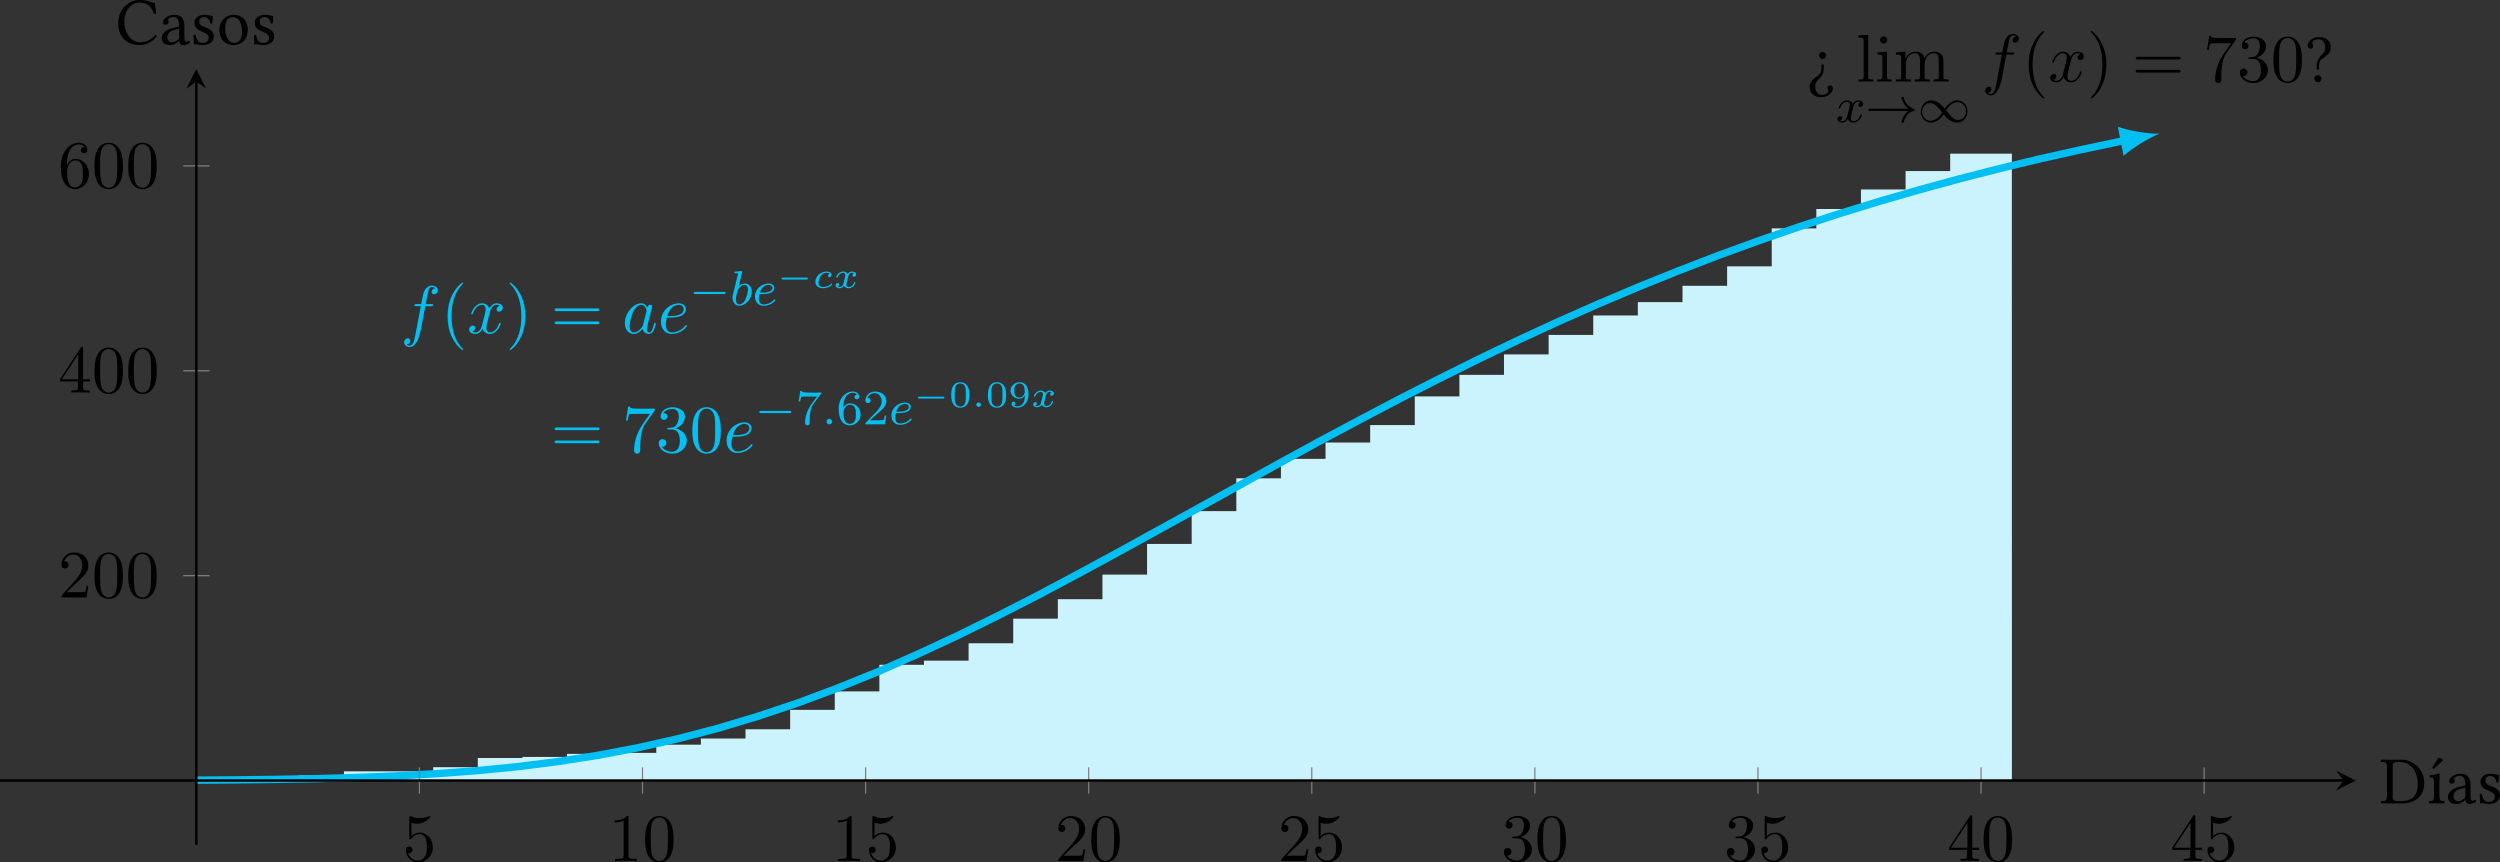 <?xml version="1.0" encoding="UTF-8" standalone="no"?>
<svg
   width="403.647pt"
   height="139.247pt"
   viewBox="0 0 403.647 139.247"
   version="1.1"
   id="svg138"
   xmlns:xlink="http://www.w3.org/1999/xlink"
   xmlns="http://www.w3.org/2000/svg"
   xmlns:svg="http://www.w3.org/2000/svg">
  <rect x="0" y="0" width="403.647" height="139.247" fill="#333333" stroke="none"/>
  <defs
     id="defs51">
    <g
       id="g51">
      <symbol
         overflow="visible"
         id="glyph0-0">
        <path
           style="stroke:none"
           d=""
           id="path1" />
      </symbol>
      <symbol
         overflow="visible"
         id="glyph0-1">
        <path
           style="stroke:none"
           d="m 4,-4.359 h 0.938 c 0.219,0 0.328,0 0.328,-0.219 0,-0.125 -0.109,-0.125 -0.297,-0.125 H 4.062 L 4.297,-5.938 C 4.344,-6.172 4.5,-6.953 4.562,-7.078 c 0.094,-0.203 0.281,-0.375 0.516,-0.375 0.031,0 0.328,0 0.531,0.203 -0.484,0.047 -0.594,0.422 -0.594,0.594 0,0.25 0.203,0.375 0.406,0.375 0.281,0 0.594,-0.234 0.594,-0.656 0,-0.5 -0.5,-0.75 -0.938,-0.75 -0.375,0 -1.062,0.188 -1.391,1.281 -0.062,0.219 -0.094,0.328 -0.359,1.703 h -0.75 c -0.219,0 -0.328,0 -0.328,0.203 0,0.141 0.094,0.141 0.297,0.141 h 0.719 l -0.812,4.312 C 2.25,1 2.078,2 1.5,2 1.469,2 1.188,2 0.984,1.797 c 0.5,-0.031 0.594,-0.422 0.594,-0.594 0,-0.25 -0.188,-0.375 -0.406,-0.375 -0.281,0 -0.594,0.234 -0.594,0.656 0,0.484 0.484,0.75 0.922,0.75 0.609,0 1.047,-0.641 1.234,-1.062 0.359,-0.688 0.609,-2 0.609,-2.078 z m 0,0"
           id="path2" />
      </symbol>
      <symbol
         overflow="visible"
         id="glyph0-2">
        <path
           style="stroke:none"
           d="m 3.641,-3.297 c 0.062,-0.281 0.312,-1.281 1.078,-1.281 0.062,0 0.312,0 0.547,0.141 C 4.969,-4.391 4.75,-4.109 4.75,-3.844 c 0,0.172 0.109,0.375 0.406,0.375 0.25,0 0.594,-0.203 0.594,-0.625 0,-0.578 -0.641,-0.734 -1.016,-0.734 -0.641,0 -1.016,0.578 -1.141,0.844 -0.281,-0.734 -0.875,-0.844 -1.188,-0.844 -1.125,0 -1.75,1.422 -1.75,1.688 0,0.109 0.109,0.109 0.125,0.109 0.094,0 0.125,-0.016 0.141,-0.125 0.375,-1.156 1.094,-1.422 1.469,-1.422 0.203,0 0.594,0.094 0.594,0.734 0,0.328 -0.188,1.062 -0.594,2.594 -0.172,0.672 -0.562,1.125 -1.031,1.125 -0.078,0 -0.328,0 -0.547,-0.141 0.266,-0.047 0.5,-0.281 0.5,-0.578 0,-0.297 -0.234,-0.391 -0.391,-0.391 -0.328,0 -0.609,0.281 -0.609,0.641 0,0.5 0.547,0.719 1.031,0.719 0.719,0 1.109,-0.766 1.141,-0.828 C 2.625,-0.312 3.016,0.125 3.672,0.125 c 1.109,0 1.734,-1.406 1.734,-1.688 0,-0.109 -0.094,-0.109 -0.125,-0.109 -0.094,0 -0.125,0.047 -0.141,0.125 C 4.781,-0.375 4.031,-0.125 3.688,-0.125 c -0.422,0 -0.594,-0.344 -0.594,-0.719 0,-0.234 0.062,-0.469 0.172,-0.953 z m 0,0"
           id="path3" />
      </symbol>
      <symbol
         overflow="visible"
         id="glyph0-3">
        <path
           style="stroke:none"
           d="m 4.062,-4.125 c -0.188,-0.406 -0.5,-0.703 -1,-0.703 -1.281,0 -2.625,1.609 -2.625,3.203 0,1.031 0.594,1.75 1.453,1.75 0.219,0 0.766,-0.047 1.406,-0.828 0.094,0.469 0.484,0.828 1,0.828 0.375,0 0.625,-0.25 0.812,-0.609 C 5.297,-0.875 5.438,-1.531 5.438,-1.562 5.438,-1.672 5.328,-1.672 5.297,-1.672 5.188,-1.672 5.188,-1.625 5.141,-1.469 4.969,-0.766 4.766,-0.125 4.312,-0.125 c -0.281,0 -0.328,-0.281 -0.328,-0.5 0,-0.234 0.031,-0.328 0.156,-0.797 C 4.25,-1.891 4.281,-2 4.375,-2.406 L 4.766,-3.938 C 4.844,-4.25 4.844,-4.266 4.844,-4.312 c 0,-0.188 -0.125,-0.297 -0.312,-0.297 -0.266,0 -0.438,0.25 -0.469,0.484 z m -0.703,2.828 c -0.062,0.203 -0.062,0.219 -0.219,0.406 C 2.656,-0.297 2.219,-0.125 1.906,-0.125 c -0.547,0 -0.703,-0.594 -0.703,-1.016 0,-0.547 0.359,-1.891 0.609,-2.391 0.344,-0.641 0.828,-1.047 1.266,-1.047 0.703,0 0.859,0.891 0.859,0.953 0,0.062 -0.016,0.141 -0.031,0.188 z m 0,0"
           id="path4" />
      </symbol>
      <symbol
         overflow="visible"
         id="glyph0-4">
        <path
           style="stroke:none"
           d="m 2.047,-2.516 c 0.312,0 1.109,-0.031 1.656,-0.25 0.766,-0.328 0.828,-0.969 0.828,-1.125 0,-0.484 -0.422,-0.938 -1.172,-0.938 -1.203,0 -2.859,1.062 -2.859,2.969 0,1.125 0.641,1.984 1.719,1.984 1.562,0 2.469,-1.156 2.469,-1.297 0,-0.062 -0.062,-0.141 -0.125,-0.141 -0.062,0 -0.078,0.031 -0.141,0.109 C 3.562,-0.125 2.359,-0.125 2.234,-0.125 c -0.844,0 -0.953,-0.906 -0.953,-1.266 0,-0.125 0.016,-0.469 0.188,-1.125 z m -0.516,-0.25 c 0.422,-1.656 1.547,-1.812 1.828,-1.812 0.516,0 0.812,0.312 0.812,0.688 0,1.125 -1.75,1.125 -2.203,1.125 z m 0,0"
           id="path5" />
      </symbol>
      <symbol
         overflow="visible"
         id="glyph1-0">
        <path
           style="stroke:none"
           d=""
           id="path6" />
      </symbol>
      <symbol
         overflow="visible"
         id="glyph1-1">
        <path
           style="stroke:none"
           d="m 3.609,2.625 c 0,-0.047 0,-0.062 -0.188,-0.25 C 2.062,1 1.719,-1.062 1.719,-2.719 c 0,-1.906 0.406,-3.797 1.75,-5.172 0.141,-0.125 0.141,-0.141 0.141,-0.188 0,-0.062 -0.047,-0.094 -0.109,-0.094 -0.109,0 -1.094,0.734 -1.734,2.125 -0.562,1.188 -0.688,2.406 -0.688,3.328 0,0.844 0.125,2.156 0.719,3.391 C 2.453,2.016 3.391,2.719 3.5,2.719 3.562,2.719 3.609,2.688 3.609,2.625 Z m 0,0"
           id="path7" />
      </symbol>
      <symbol
         overflow="visible"
         id="glyph1-2">
        <path
           style="stroke:none"
           d="m 3.156,-2.719 c 0,-0.859 -0.125,-2.172 -0.719,-3.406 -0.656,-1.344 -1.594,-2.047 -1.703,-2.047 -0.062,0 -0.109,0.031 -0.109,0.094 0,0.047 0,0.062 0.203,0.266 1.062,1.078 1.688,2.812 1.688,5.094 0,1.859 -0.406,3.781 -1.75,5.156 C 0.625,2.562 0.625,2.578 0.625,2.625 c 0,0.062 0.047,0.094 0.109,0.094 0.109,0 1.094,-0.734 1.734,-2.125 0.547,-1.188 0.688,-2.406 0.688,-3.312 z m 0,0"
           id="path8" />
      </symbol>
      <symbol
         overflow="visible"
         id="glyph1-3">
        <path
           style="stroke:none"
           d="m 7.5,-3.562 c 0.156,0 0.359,0 0.359,-0.219 C 7.859,-4 7.656,-4 7.5,-4 H 0.969 c -0.156,0 -0.359,0 -0.359,0.219 0,0.219 0.203,0.219 0.375,0.219 z m 0,2.109 c 0.156,0 0.359,0 0.359,-0.219 0,-0.219 -0.203,-0.219 -0.359,-0.219 H 0.984 c -0.172,0 -0.375,0 -0.375,0.219 0,0.219 0.203,0.219 0.359,0.219 z m 0,0"
           id="path9" />
      </symbol>
      <symbol
         overflow="visible"
         id="glyph1-4">
        <path
           style="stroke:none"
           d="m 5.188,-6.641 c 0.109,-0.125 0.109,-0.156 0.109,-0.391 H 2.641 C 1.312,-7.031 1.281,-7.172 1.25,-7.375 H 0.969 l -0.359,2.25 h 0.281 c 0.031,-0.172 0.125,-0.859 0.266,-1 0.078,-0.062 0.922,-0.062 1.062,-0.062 h 2.266 c -0.125,0.172 -0.984,1.359 -1.219,1.734 -0.984,1.469 -1.344,2.984 -1.344,4.094 0,0.109 0,0.594 0.5,0.594 0.5,0 0.5,-0.484 0.5,-0.594 v -0.562 c 0,-0.594 0.031,-1.188 0.125,-1.781 0.047,-0.25 0.188,-1.188 0.672,-1.859 z m 0,0"
           id="path10" />
      </symbol>
      <symbol
         overflow="visible"
         id="glyph1-5">
        <path
           style="stroke:none"
           d="M 3.156,-3.844 C 4.062,-4.141 4.688,-4.891 4.688,-5.766 c 0,-0.891 -0.953,-1.5 -2,-1.5 -1.109,0 -1.938,0.656 -1.938,1.484 0,0.359 0.25,0.562 0.562,0.562 0.328,0 0.547,-0.234 0.547,-0.547 0,-0.547 -0.5,-0.547 -0.672,-0.547 C 1.531,-6.844 2.25,-6.984 2.641,-6.984 3.094,-6.984 3.688,-6.75 3.688,-5.766 3.688,-5.641 3.672,-5 3.375,-4.531 3.047,-4 2.688,-3.969 2.406,-3.953 c -0.078,0 -0.344,0.031 -0.422,0.031 -0.094,0 -0.156,0.016 -0.156,0.125 0,0.125 0.062,0.125 0.25,0.125 H 2.562 c 0.891,0 1.297,0.734 1.297,1.812 0,1.484 -0.75,1.797 -1.234,1.797 -0.469,0 -1.281,-0.188 -1.672,-0.828 0.391,0.047 0.719,-0.188 0.719,-0.609 0,-0.391 -0.281,-0.609 -0.609,-0.609 -0.25,0 -0.609,0.156 -0.609,0.641 0,0.984 1.016,1.703 2.203,1.703 1.328,0 2.328,-0.984 2.328,-2.094 0,-0.906 -0.688,-1.75 -1.828,-1.984 z m 0,0"
           id="path11" />
      </symbol>
      <symbol
         overflow="visible"
         id="glyph1-6">
        <path
           style="stroke:none"
           d="m 5.016,-3.484 c 0,-0.875 -0.047,-1.75 -0.438,-2.562 -0.5,-1.047 -1.391,-1.219 -1.859,-1.219 -0.641,0 -1.438,0.281 -1.891,1.297 -0.344,0.75 -0.406,1.609 -0.406,2.484 0,0.812 0.047,1.797 0.5,2.625 0.469,0.875 1.266,1.094 1.797,1.094 0.578,0 1.422,-0.219 1.891,-1.266 0.359,-0.75 0.406,-1.594 0.406,-2.453 z M 2.719,0 C 2.297,0 1.641,-0.266 1.453,-1.312 c -0.125,-0.656 -0.125,-1.672 -0.125,-2.312 0,-0.688 0,-1.406 0.094,-2 C 1.625,-6.922 2.438,-7.031 2.719,-7.031 c 0.359,0 1.078,0.203 1.281,1.281 0.109,0.609 0.109,1.438 0.109,2.125 0,0.828 0,1.562 -0.125,2.266 C 3.828,-0.328 3.203,0 2.719,0 Z m 0,0"
           id="path12" />
      </symbol>
      <symbol
         overflow="visible"
         id="glyph1-7">
        <path
           style="stroke:none"
           d="m 1.938,-7.562 -1.578,0.109 v 0.344 c 0.766,0 0.844,0.078 0.844,0.609 v 5.672 c 0,0.484 -0.109,0.484 -0.844,0.484 V 0 C 0.719,-0.016 1.297,-0.031 1.578,-0.031 1.844,-0.031 2.375,-0.016 2.781,0 v -0.344 c -0.734,0 -0.844,0 -0.844,-0.484 z m 0,0"
           id="path13" />
      </symbol>
      <symbol
         overflow="visible"
         id="glyph1-8">
        <path
           style="stroke:none"
           d="m 1.938,-4.828 -1.531,0.125 v 0.344 c 0.703,0 0.797,0.062 0.797,0.594 v 2.938 c 0,0.484 -0.109,0.484 -0.844,0.484 V 0 c 0.344,-0.016 0.938,-0.031 1.203,-0.031 0.375,0 0.766,0.016 1.125,0.031 v -0.344 c -0.719,0 -0.75,-0.047 -0.75,-0.469 z M 1.969,-6.719 c 0,-0.344 -0.266,-0.578 -0.578,-0.578 C 1.062,-7.297 0.812,-7 0.812,-6.719 c 0,0.297 0.25,0.578 0.578,0.578 0.312,0 0.578,-0.234 0.578,-0.578 z m 0,0"
           id="path14" />
      </symbol>
      <symbol
         overflow="visible"
         id="glyph1-9">
        <path
           style="stroke:none"
           d="m 1.203,-3.75 v 2.922 c 0,0.484 -0.125,0.484 -0.859,0.484 V 0 c 0.391,-0.016 0.938,-0.031 1.234,-0.031 0.281,0 0.859,0.016 1.219,0.031 v -0.344 c -0.719,0 -0.844,0 -0.844,-0.484 v -2 c 0,-1.141 0.766,-1.75 1.469,-1.75 0.688,0 0.812,0.594 0.812,1.203 v 2.547 c 0,0.484 -0.125,0.484 -0.859,0.484 V 0 c 0.391,-0.016 0.938,-0.031 1.234,-0.031 0.281,0 0.859,0.016 1.219,0.031 v -0.344 c -0.719,0 -0.844,0 -0.844,-0.484 v -2 c 0,-1.141 0.781,-1.75 1.469,-1.75 0.688,0 0.812,0.594 0.812,1.203 v 2.547 c 0,0.484 -0.125,0.484 -0.859,0.484 V 0 c 0.391,-0.016 0.938,-0.031 1.234,-0.031 0.281,0 0.859,0.016 1.219,0.031 v -0.344 c -0.562,0 -0.828,0 -0.844,-0.328 V -2.75 c 0,-0.938 0,-1.281 -0.344,-1.672 -0.141,-0.188 -0.5,-0.406 -1.141,-0.406 -0.922,0 -1.391,0.656 -1.578,1.078 C 4.797,-4.703 3.984,-4.828 3.5,-4.828 c -0.797,0 -1.312,0.469 -1.609,1.156 v -1.156 l -1.547,0.125 v 0.344 c 0.766,0 0.859,0.078 0.859,0.609 z m 0,0"
           id="path15" />
      </symbol>
      <symbol
         overflow="visible"
         id="glyph1-10">
        <path
           style="stroke:none"
           d="m 4.891,-2.188 c 0,-1.297 -0.891,-2.391 -2.062,-2.391 -0.531,0 -1,0.172 -1.391,0.547 v -2.125 c 0.219,0.078 0.578,0.141 0.922,0.141 1.344,0 2.109,-0.984 2.109,-1.125 0,-0.062 -0.031,-0.125 -0.109,-0.125 0,0 -0.031,0 -0.078,0.031 -0.219,0.109 -0.766,0.312 -1.484,0.312 -0.438,0 -0.938,-0.062 -1.453,-0.297 C 1.25,-7.25 1.234,-7.25 1.203,-7.25 1.094,-7.25 1.094,-7.172 1.094,-6.984 v 3.219 c 0,0.203 0,0.281 0.156,0.281 0.078,0 0.109,-0.031 0.141,-0.094 0.125,-0.172 0.531,-0.766 1.406,-0.766 0.578,0 0.844,0.5 0.938,0.703 0.172,0.406 0.188,0.828 0.188,1.375 0,0.375 0,1.031 -0.25,1.484 C 3.406,-0.344 3,-0.062 2.5,-0.062 c -0.797,0 -1.422,-0.578 -1.609,-1.219 0.031,0 0.062,0.016 0.188,0.016 0.359,0 0.547,-0.266 0.547,-0.531 0,-0.266 -0.188,-0.531 -0.547,-0.531 -0.156,0 -0.531,0.078 -0.531,0.578 0,0.938 0.75,1.984 1.969,1.984 1.266,0 2.375,-1.047 2.375,-2.422 z m 0,0"
           id="path16" />
      </symbol>
      <symbol
         overflow="visible"
         id="glyph1-11">
        <path
           style="stroke:none"
           d="m 3.203,-6.984 c 0,-0.25 0,-0.281 -0.25,-0.281 C 2.281,-6.562 1.312,-6.562 0.969,-6.562 v 0.328 c 0.219,0 0.859,0 1.438,-0.281 v 5.656 c 0,0.391 -0.047,0.516 -1.016,0.516 H 1.031 V 0 c 0.391,-0.031 1.328,-0.031 1.766,-0.031 0.438,0 1.391,0 1.766,0.031 V -0.344 H 4.219 c -0.984,0 -1.016,-0.109 -1.016,-0.516 z m 0,0"
           id="path17" />
      </symbol>
      <symbol
         overflow="visible"
         id="glyph1-12">
        <path
           style="stroke:none"
           d="m 1.391,-0.844 1.156,-1.125 c 1.703,-1.5 2.344,-2.094 2.344,-3.172 0,-1.25 -0.969,-2.125 -2.312,-2.125 -1.219,0 -2.031,1 -2.031,1.969 0,0.625 0.547,0.625 0.578,0.625 0.188,0 0.562,-0.141 0.562,-0.578 0,-0.297 -0.188,-0.578 -0.578,-0.578 -0.078,0 -0.109,0 -0.141,0.016 0.25,-0.703 0.844,-1.109 1.469,-1.109 1,0 1.469,0.875 1.469,1.781 0,0.859 -0.547,1.734 -1.141,2.406 l -2.094,2.328 c -0.125,0.125 -0.125,0.141 -0.125,0.406 H 4.594 L 4.891,-1.891 H 4.625 C 4.562,-1.578 4.5,-1.094 4.391,-0.922 4.312,-0.844 3.594,-0.844 3.344,-0.844 Z m 0,0"
           id="path18" />
      </symbol>
      <symbol
         overflow="visible"
         id="glyph1-13">
        <path
           style="stroke:none"
           d="m 3.203,-1.797 v 0.953 c 0,0.391 -0.016,0.5 -0.828,0.5 H 2.156 V 0 c 0.438,-0.031 1,-0.031 1.469,-0.031 0.453,0 1.031,0 1.484,0.031 V -0.344 H 4.875 c -0.812,0 -0.828,-0.109 -0.828,-0.5 v -0.953 h 1.094 v -0.344 H 4.047 V -7.094 c 0,-0.219 0,-0.297 -0.172,-0.297 -0.094,0 -0.141,0 -0.219,0.141 L 0.312,-2.141 v 0.344 z m 0.062,-0.344 h -2.656 l 2.656,-4.062 z m 0,0"
           id="path19" />
      </symbol>
      <symbol
         overflow="visible"
         id="glyph1-14">
        <path
           style="stroke:none"
           d="M 1.438,-3.578 V -3.844 c 0,-2.75 1.359,-3.141 1.906,-3.141 0.266,0 0.719,0.062 0.969,0.438 -0.172,0 -0.609,0 -0.609,0.484 0,0.344 0.266,0.5 0.5,0.5 0.188,0 0.516,-0.094 0.516,-0.516 0,-0.656 -0.484,-1.188 -1.391,-1.188 -1.391,0 -2.875,1.406 -2.875,3.812 0,2.922 1.266,3.688 2.281,3.688 1.219,0 2.25,-1.016 2.25,-2.453 0,-1.391 -0.969,-2.438 -2.188,-2.438 -0.734,0 -1.141,0.562 -1.359,1.078 z M 2.734,-0.062 c -0.688,0 -1.016,-0.656 -1.078,-0.828 -0.188,-0.5 -0.188,-1.375 -0.188,-1.578 0,-0.844 0.344,-1.938 1.328,-1.938 0.172,0 0.672,0 1.016,0.672 C 4,-3.328 4,-2.766 4,-2.234 4,-1.719 4,-1.172 3.812,-0.781 3.484,-0.125 2.984,-0.062 2.734,-0.062 Z m 0,0"
           id="path20" />
      </symbol>
      <symbol
         overflow="visible"
         id="glyph2-0">
        <path
           style="stroke:none"
           d=""
           id="path21" />
      </symbol>
      <symbol
         overflow="visible"
         id="glyph2-1">
        <path
           style="stroke:none"
           d="m 5.562,-1.812 c 0.141,0 0.312,0 0.312,-0.172 0,-0.188 -0.172,-0.188 -0.312,-0.188 H 1 c -0.125,0 -0.297,0 -0.297,0.188 C 0.703,-1.812 0.875,-1.812 1,-1.812 Z m 0,0"
           id="path22" />
      </symbol>
      <symbol
         overflow="visible"
         id="glyph2-2">
        <path
           style="stroke:none"
           d="M 6.953,-1.812 C 6.688,-1.609 6.438,-1.359 6.25,-1.062 c -0.344,0.516 -0.438,1.016 -0.438,1.047 0,0.125 0.109,0.125 0.188,0.125 0.094,0 0.156,0 0.188,-0.094 C 6.391,-0.875 6.906,-1.547 7.859,-1.875 7.922,-1.891 8,-1.906 8,-1.984 8,-2.078 7.922,-2.094 7.891,-2.109 6.828,-2.469 6.359,-3.219 6.203,-3.906 6.156,-4.078 6.156,-4.094 6,-4.094 c -0.078,0 -0.188,0 -0.188,0.125 0,0.016 0.078,0.531 0.438,1.062 0.234,0.328 0.5,0.578 0.703,0.734 h -6.188 c -0.125,0 -0.297,0 -0.297,0.188 0,0.172 0.172,0.172 0.297,0.172 z m 0,0"
           id="path23" />
      </symbol>
      <symbol
         overflow="visible"
         id="glyph2-3">
        <path
           style="stroke:none"
           d="m 4.297,-2.188 c -0.469,-0.562 -0.531,-0.625 -0.812,-0.828 -0.359,-0.281 -0.844,-0.5 -1.375,-0.5 -0.969,0 -1.641,0.859 -1.641,1.797 0,0.938 0.656,1.797 1.609,1.797 0.656,0 1.422,-0.344 2.078,-1.328 0.469,0.562 0.531,0.625 0.812,0.828 0.375,0.281 0.859,0.5 1.375,0.5 C 7.328,0.078 8,-0.766 8,-1.719 8,-2.656 7.328,-3.516 6.391,-3.516 c -0.656,0 -1.422,0.344 -2.094,1.328 z m 0.25,0.297 C 4.844,-2.391 5.5,-3.219 6.438,-3.219 c 0.859,0 1.328,0.781 1.328,1.5 0,0.766 -0.578,1.375 -1.281,1.375 -0.703,0 -1.172,-0.594 -1.938,-1.547 z m -0.625,0.344 c -0.297,0.5 -0.953,1.328 -1.891,1.328 -0.859,0 -1.344,-0.781 -1.344,-1.5 0,-0.766 0.594,-1.359 1.297,-1.359 0.703,0 1.172,0.578 1.938,1.531 z m 0,0"
           id="path24" />
      </symbol>
      <symbol
         overflow="visible"
         id="glyph3-0">
        <path
           style="stroke:none"
           d=""
           id="path25" />
      </symbol>
      <symbol
         overflow="visible"
         id="glyph3-1">
        <path
           style="stroke:none"
           d="m 1.938,-5.297 c 0.016,-0.016 0.031,-0.109 0.031,-0.125 0,-0.031 -0.031,-0.109 -0.125,-0.109 -0.031,0 -0.281,0.031 -0.453,0.047 L 0.938,-5.453 c -0.172,0.016 -0.25,0.016 -0.25,0.156 0,0.125 0.109,0.125 0.203,0.125 0.391,0 0.391,0.047 0.391,0.109 0,0.047 -0.094,0.375 -0.141,0.547 l -0.688,2.781 c -0.062,0.266 -0.062,0.391 -0.062,0.516 0,0.828 0.5,1.297 1.109,1.297 0.984,0 2,-1.125 2,-2.281 C 3.5,-3 3,-3.516 2.359,-3.516 c -0.453,0 -0.797,0.281 -0.969,0.438 z M 1.5,-0.141 c -0.281,0 -0.562,-0.219 -0.562,-0.812 0,-0.203 0.031,-0.406 0.125,-0.797 C 1.109,-1.969 1.172,-2.203 1.234,-2.438 1.281,-2.578 1.281,-2.594 1.375,-2.703 1.641,-3.047 2,-3.297 2.328,-3.297 c 0.406,0 0.562,0.391 0.562,0.75 0,0.297 -0.188,1.156 -0.422,1.625 C 2.266,-0.5 1.875,-0.141 1.5,-0.141 Z m 0,0"
           id="path26" />
      </symbol>
      <symbol
         overflow="visible"
         id="glyph3-2">
        <path
           style="stroke:none"
           d="m 1.609,-1.812 c 0.172,0 0.766,-0.016 1.188,-0.156 0.688,-0.25 0.719,-0.719 0.719,-0.844 0,-0.453 -0.422,-0.703 -0.938,-0.703 -0.906,0 -2.188,0.703 -2.188,2.125 0,0.812 0.5,1.469 1.375,1.469 1.234,0 1.906,-0.797 1.906,-0.906 0,-0.078 -0.078,-0.125 -0.125,-0.125 -0.047,0 -0.078,0.016 -0.109,0.062 -0.625,0.75 -1.531,0.75 -1.656,0.75 -0.594,0 -0.766,-0.5 -0.766,-0.938 0,-0.25 0.078,-0.609 0.109,-0.734 z M 1.188,-2.047 c 0.25,-0.969 0.984,-1.25 1.391,-1.25 0.312,0 0.625,0.172 0.625,0.484 0,0.766 -1.312,0.766 -1.656,0.766 z m 0,0"
           id="path27" />
      </symbol>
      <symbol
         overflow="visible"
         id="glyph3-3">
        <path
           style="stroke:none"
           d="m 1.625,-0.438 c 0,-0.266 -0.234,-0.453 -0.453,-0.453 -0.25,0 -0.438,0.219 -0.438,0.438 C 0.734,-0.172 0.953,0 1.172,0 1.422,0 1.625,-0.203 1.625,-0.438 Z m 0,0"
           id="path28" />
      </symbol>
      <symbol
         overflow="visible"
         id="glyph3-4">
        <path
           style="stroke:none"
           d="M 4,-3.172 C 3.641,-3.094 3.625,-2.781 3.625,-2.75 c 0,0.172 0.141,0.297 0.312,0.297 0.172,0 0.438,-0.141 0.438,-0.484 0,-0.453 -0.5,-0.578 -0.797,-0.578 C 3.219,-3.516 2.906,-3.25 2.719,-2.938 2.547,-3.359 2.141,-3.516 1.812,-3.516 c -0.875,0 -1.359,1 -1.359,1.219 0,0.078 0.062,0.109 0.125,0.109 0.094,0 0.109,-0.047 0.125,-0.141 0.188,-0.578 0.672,-0.969 1.078,-0.969 0.312,0 0.469,0.234 0.469,0.516 C 2.25,-2.625 2.156,-2.25 2.094,-2 c -0.062,0.234 -0.234,0.938 -0.281,1.094 -0.109,0.422 -0.391,0.766 -0.75,0.766 -0.031,0 -0.234,0 -0.406,-0.109 0.359,-0.094 0.359,-0.422 0.359,-0.438 0,-0.188 -0.141,-0.297 -0.312,-0.297 -0.219,0 -0.453,0.188 -0.453,0.484 0,0.375 0.391,0.578 0.797,0.578 0.422,0 0.719,-0.312 0.859,-0.578 0.188,0.391 0.547,0.578 0.938,0.578 0.859,0 1.344,-1 1.344,-1.219 C 4.188,-1.219 4.125,-1.25 4.062,-1.25 c -0.094,0 -0.109,0.062 -0.141,0.141 -0.156,0.531 -0.609,0.969 -1.062,0.969 -0.266,0 -0.453,-0.172 -0.453,-0.516 0,-0.156 0.047,-0.344 0.156,-0.781 0.047,-0.25 0.219,-0.938 0.266,-1.094 0.109,-0.422 0.391,-0.766 0.75,-0.766 0.047,0 0.25,0 0.422,0.125 z m 0,0"
           id="path29" />
      </symbol>
      <symbol
         overflow="visible"
         id="glyph4-0">
        <path
           style="stroke:none"
           d=""
           id="path30" />
      </symbol>
      <symbol
         overflow="visible"
         id="glyph4-1">
        <path
           style="stroke:none"
           d="m 4.766,-1.344 c 0.094,0 0.25,0 0.25,-0.156 0,-0.156 -0.156,-0.156 -0.25,-0.156 H 1 c -0.109,0 -0.25,0 -0.25,0.156 0,0.156 0.141,0.156 0.25,0.156 z m 0,0"
           id="path31" />
      </symbol>
      <symbol
         overflow="visible"
         id="glyph5-0">
        <path
           style="stroke:none"
           d=""
           id="path32" />
      </symbol>
      <symbol
         overflow="visible"
         id="glyph5-1">
        <path
           style="stroke:none"
           d="M 2.781,-2.297 C 2.703,-2.281 2.5,-2.172 2.5,-1.953 c 0,0.141 0.109,0.219 0.234,0.219 0.141,0 0.344,-0.094 0.344,-0.391 C 3.078,-2.5 2.625,-2.641 2.25,-2.641 1.312,-2.641 0.453,-1.844 0.453,-1 c 0,0.562 0.406,1.062 1.188,1.062 1.125,0 1.547,-0.594 1.547,-0.672 0,-0.047 -0.062,-0.109 -0.109,-0.109 -0.031,0 -0.031,0 -0.125,0.094 -0.328,0.375 -0.875,0.484 -1.312,0.484 -0.484,0 -0.672,-0.312 -0.672,-0.672 0,-0.016 0.016,-0.703 0.422,-1.219 C 1.484,-2.125 1.797,-2.438 2.25,-2.438 c 0.031,0 0.344,0 0.531,0.141 z m 0,0"
           id="path33" />
      </symbol>
      <symbol
         overflow="visible"
         id="glyph5-2">
        <path
           style="stroke:none"
           d="m 3.375,-2.359 c -0.219,0.062 -0.266,0.234 -0.266,0.328 0,0.188 0.156,0.234 0.234,0.234 0.188,0 0.359,-0.141 0.359,-0.375 0,-0.328 -0.359,-0.469 -0.656,-0.469 -0.406,0 -0.641,0.312 -0.703,0.422 -0.078,-0.156 -0.312,-0.422 -0.766,-0.422 -0.688,0 -1.094,0.719 -1.094,0.922 0,0.031 0.031,0.078 0.109,0.078 0.094,0 0.109,-0.031 0.125,-0.078 0.156,-0.484 0.562,-0.719 0.844,-0.719 0.297,0 0.391,0.188 0.391,0.391 0,0.062 0,0.125 -0.047,0.312 -0.141,0.547 -0.266,1.094 -0.297,1.172 -0.094,0.219 -0.312,0.422 -0.562,0.422 -0.031,0 -0.203,0 -0.344,-0.094 C 0.938,-0.312 0.969,-0.5 0.969,-0.547 c 0,-0.156 -0.125,-0.234 -0.25,-0.234 -0.156,0 -0.344,0.125 -0.344,0.375 0,0.344 0.375,0.469 0.656,0.469 0.344,0 0.594,-0.234 0.703,-0.422 0.125,0.25 0.406,0.422 0.75,0.422 0.703,0 1.094,-0.734 1.094,-0.922 0,-0.016 0,-0.094 -0.109,-0.094 -0.078,0 -0.094,0.047 -0.109,0.109 C 3.188,-0.328 2.766,-0.141 2.5,-0.141 c -0.219,0 -0.375,-0.125 -0.375,-0.375 0,-0.125 0.016,-0.25 0.078,-0.453 L 2.391,-1.75 c 0.062,-0.234 0.094,-0.344 0.219,-0.484 C 2.688,-2.328 2.844,-2.438 3.031,-2.438 c 0.031,0 0.203,0 0.344,0.078 z m 0,0"
           id="path34" />
      </symbol>
      <symbol
         overflow="visible"
         id="glyph5-3">
        <path
           style="stroke:none"
           d="m 1.5,-0.359 c 0,-0.219 -0.172,-0.359 -0.359,-0.359 -0.219,0 -0.375,0.172 -0.375,0.359 C 0.766,-0.156 0.938,0 1.141,0 1.328,0 1.5,-0.172 1.5,-0.359 Z m 0,0"
           id="path35" />
      </symbol>
      <symbol
         overflow="visible"
         id="glyph6-0">
        <path
           style="stroke:none"
           d=""
           id="path36" />
      </symbol>
      <symbol
         overflow="visible"
         id="glyph6-1">
        <path
           style="stroke:none"
           d="M 4.031,-4.859 C 4.109,-4.938 4.109,-4.953 4.109,-5.125 H 2.078 C 1.875,-5.125 1.641,-5.141 1.438,-5.156 1.016,-5.188 1.016,-5.266 0.984,-5.391 h -0.25 l -0.266,1.688 h 0.25 C 0.734,-3.828 0.828,-4.375 0.938,-4.438 1.016,-4.484 1.625,-4.484 1.734,-4.484 h 1.688 L 2.609,-3.375 C 1.703,-2.172 1.5,-0.906 1.5,-0.281 c 0,0.078 0,0.453 0.375,0.453 0.375,0 0.375,-0.359 0.375,-0.453 V -0.672 C 2.25,-1.812 2.453,-2.75 2.844,-3.281 Z m 0,0"
           id="path37" />
      </symbol>
      <symbol
         overflow="visible"
         id="glyph6-2">
        <path
           style="stroke:none"
           d="m 1.094,-2.641 c 0,-0.656 0.062,-1.234 0.344,-1.719 0.25,-0.406 0.656,-0.734 1.156,-0.734 0.156,0 0.516,0.031 0.703,0.297 C 2.938,-4.766 2.906,-4.5 2.906,-4.422 c 0,0.25 0.188,0.375 0.375,0.375 0.141,0 0.375,-0.078 0.375,-0.391 0,-0.469 -0.359,-0.859 -1.078,-0.859 -1.109,0 -2.234,1.047 -2.234,2.766 0,2.172 1.016,2.703 1.781,2.703 0.391,0 0.797,-0.109 1.156,-0.453 C 3.609,-0.594 3.875,-0.922 3.875,-1.625 c 0,-1.031 -0.797,-1.766 -1.672,-1.766 -0.578,0 -0.922,0.359 -1.109,0.75 z m 1.031,2.562 c -0.422,0 -0.688,-0.281 -0.797,-0.516 C 1.141,-0.953 1.125,-1.484 1.125,-1.797 c 0,-0.781 0.422,-1.375 1.047,-1.375 0.391,0 0.641,0.203 0.781,0.484 C 3.125,-2.391 3.125,-2.031 3.125,-1.625 c 0,0.406 0,0.75 -0.156,1.047 -0.219,0.359 -0.484,0.5 -0.844,0.5 z m 0,0"
           id="path38" />
      </symbol>
      <symbol
         overflow="visible"
         id="glyph6-3">
        <path
           style="stroke:none"
           d="m 2.25,-1.625 c 0.125,-0.125 0.453,-0.391 0.594,-0.5 0.484,-0.453 0.953,-0.891 0.953,-1.609 0,-0.953 -0.797,-1.562 -1.781,-1.562 -0.969,0 -1.594,0.719 -1.594,1.438 0,0.391 0.312,0.438 0.422,0.438 0.172,0 0.422,-0.109 0.422,-0.422 0,-0.406 -0.406,-0.406 -0.5,-0.406 C 1,-4.844 1.531,-5.031 1.922,-5.031 c 0.734,0 1.125,0.625 1.125,1.297 0,0.828 -0.578,1.438 -1.531,2.391 l -1,1.047 C 0.422,-0.219 0.422,-0.203 0.422,0 H 3.562 l 0.234,-1.422 h -0.25 C 3.531,-1.266 3.469,-0.875 3.375,-0.719 c -0.047,0.062 -0.656,0.062 -0.781,0.062 H 1.172 Z m 0,0"
           id="path39" />
      </symbol>
      <symbol
         overflow="visible"
         id="glyph7-0">
        <path
           style="stroke:none"
           d=""
           id="path40" />
      </symbol>
      <symbol
         overflow="visible"
         id="glyph7-1">
        <path
           style="stroke:none"
           d="m 3.297,-1.906 c 0,-0.438 0,-2.078 -1.469,-2.078 -1.469,0 -1.469,1.641 -1.469,2.078 0,0.422 0,2.031 1.469,2.031 1.469,0 1.469,-1.609 1.469,-2.031 z m -1.469,1.844 c -0.25,0 -0.656,-0.125 -0.812,-0.625 -0.094,-0.344 -0.094,-0.922 -0.094,-1.297 0,-0.406 0,-0.859 0.094,-1.188 0.141,-0.531 0.594,-0.609 0.812,-0.609 0.266,0 0.672,0.125 0.797,0.578 0.094,0.312 0.094,0.75 0.094,1.219 0,0.375 0,0.984 -0.094,1.312 C 2.453,-0.141 2.016,-0.062 1.828,-0.062 Z m 0,0"
           id="path41" />
      </symbol>
      <symbol
         overflow="visible"
         id="glyph7-2">
        <path
           style="stroke:none"
           d="m 2.672,-1.891 c 0,0.453 -0.031,0.906 -0.25,1.266 -0.156,0.234 -0.438,0.531 -0.906,0.531 -0.141,0 -0.469,-0.016 -0.625,-0.172 C 1.078,-0.312 1.125,-0.438 1.125,-0.547 c 0,-0.156 -0.109,-0.297 -0.281,-0.297 -0.172,0 -0.297,0.125 -0.297,0.312 0,0.484 0.453,0.656 0.969,0.656 0.922,0 1.75,-0.844 1.75,-2.094 0,-1.453 -0.656,-2.016 -1.422,-2.016 -0.766,0 -1.469,0.562 -1.469,1.344 0,0.453 0.172,0.703 0.391,0.922 0.25,0.25 0.547,0.406 0.984,0.406 0.516,0 0.797,-0.344 0.922,-0.578 z M 1.781,-1.5 c -0.375,0 -0.531,-0.188 -0.625,-0.312 -0.172,-0.234 -0.188,-0.484 -0.188,-0.828 0,-0.344 0,-0.578 0.203,-0.828 0.172,-0.203 0.359,-0.312 0.672,-0.312 0.812,0 0.812,1.016 0.812,1.266 0,0.531 -0.359,1.016 -0.875,1.016 z m 0,0"
           id="path42" />
      </symbol>
      <symbol
         overflow="visible"
         id="glyph8-0">
        <path
           style="stroke:none"
           d="M 0.547,-6.578 2.406,-3.812 0.547,-1.031 Z M 0.875,-0.547 2.719,-3.312 4.578,-0.547 Z M 3.047,-3.812 4.906,-6.578 V -1.031 Z M 2.719,-4.297 0.875,-7.062 H 4.578 Z M 0,0 H 5.453 V -7.609 H 0 Z m 0,0"
           id="path43" />
      </symbol>
      <symbol
         overflow="visible"
         id="glyph8-1">
        <path
           style="stroke:none"
           d="m 3.5,1.562 c 0,0.328 -0.438,0.594 -1.062,0.594 -0.609,0 -1.031,-0.625 -1.031,-1.344 0,-0.5 0.172,-0.828 0.594,-1.234 0.719,-0.641 0.766,-1.281 0.766,-1.75 v -0.5 C 2.766,-2.75 2.688,-2.781 2.594,-2.781 c -0.078,0 -0.188,0.031 -0.188,0.109 V -2.188 c 0,0.25 0,0.516 -0.156,0.797 C 2.156,-1.203 1.938,-1.031 1.688,-0.844 1.172,-0.484 0.5,0 0.5,0.859 c 0,1 0.719,1.656 1.828,1.656 0.578,0 1.047,-0.156 1.359,-0.438 C 4.016,1.828 4.25,1.516 4.25,1.094 4.25,0.719 3.969,0.625 3.797,0.625 3.594,0.625 3.375,0.766 3.375,1.016 3.375,1.156 3.391,1.219 3.438,1.281 3.484,1.328 3.5,1.391 3.5,1.562 Z M 3.172,-4.203 c 0,-0.328 -0.266,-0.578 -0.578,-0.578 -0.312,0 -0.578,0.25 -0.578,0.578 0,0.312 0.266,0.578 0.578,0.578 0.312,0 0.578,-0.266 0.578,-0.578 z m 0,0"
           id="path44" />
      </symbol>
      <symbol
         overflow="visible"
         id="glyph8-2">
        <path
           style="stroke:none"
           d="m 1.25,-6.234 c 0,-0.328 0.422,-0.594 1.047,-0.594 0.625,0 1.047,0.625 1.047,1.328 0,0.516 -0.172,0.828 -0.609,1.234 -0.703,0.641 -0.766,1.281 -0.766,1.75 V -2 c 0,0.062 0.094,0.109 0.188,0.109 0.078,0 0.172,-0.047 0.172,-0.109 v -0.484 c 0,-0.266 0.016,-0.531 0.156,-0.797 0.094,-0.188 0.312,-0.359 0.562,-0.547 C 3.562,-4.203 4.25,-4.672 4.25,-5.547 4.25,-6.531 3.516,-7.188 2.406,-7.188 1.828,-7.188 1.375,-7.031 1.062,-6.766 0.734,-6.5 0.5,-6.188 0.5,-5.781 c 0,0.375 0.281,0.469 0.453,0.469 0.203,0 0.422,-0.125 0.422,-0.375 0,-0.141 -0.016,-0.219 -0.062,-0.266 -0.047,-0.062 -0.062,-0.125 -0.062,-0.281 z m 0.328,5.766 c 0,0.312 0.25,0.578 0.578,0.578 0.312,0 0.562,-0.266 0.562,-0.578 0,-0.312 -0.25,-0.578 -0.562,-0.578 -0.328,0 -0.578,0.266 -0.578,0.578 z m 0,0"
           id="path45" />
      </symbol>
      <symbol
         overflow="visible"
         id="glyph8-3">
        <path
           style="stroke:none"
           d="M 2.078,-0.922 V -6.156 c 0,-0.375 0.391,-0.531 0.922,-0.531 2.359,0 3.125,1.906 3.125,3.594 0,2.203 -1.312,2.75 -2.859,2.75 -1.062,0 -1.188,-0.219 -1.188,-0.578 z m -1.875,-6.141 c -0.062,0.078 -0.062,0.297 0,0.359 0.766,0.047 0.953,0.094 0.953,1 v 4.375 c 0,0.906 -0.188,0.953 -0.953,0.984 -0.062,0.078 -0.062,0.297 0,0.359 C 0.625,0.016 1.203,0 1.625,0 c 0.406,0 0.859,0.016 1.984,0.016 1.531,0 3.562,-0.688 3.562,-3.375 0,-2.031 -1.672,-3.703 -3.766,-3.703 -0.766,0 -1.359,0.031 -1.797,0.031 -0.391,0 -0.969,-0.016 -1.406,-0.031 z m 0,0"
           id="path46" />
      </symbol>
      <symbol
         overflow="visible"
         id="glyph8-4">
        <path
           style="stroke:none"
           d="m 1.781,-7.312 -0.828,1.297 c -0.094,0.141 -0.125,0.188 -0.125,0.297 0,0.078 0.078,0.141 0.156,0.141 0.078,0 0.156,-0.031 0.328,-0.203 l 1.25,-1.188 -0.031,-0.125 c -0.25,-0.234 -0.531,-0.25 -0.594,-0.25 -0.062,0 -0.125,0.016 -0.156,0.031 z m 0.188,5.984 V -3.5 c 0,-0.547 0.047,-1.25 0.047,-1.25 0,-0.031 -0.047,-0.078 -0.141,-0.078 -0.297,0.125 -0.734,0.219 -1.5,0.328 -0.016,0.062 0,0.234 0.031,0.297 0.594,0.062 0.703,0.125 0.703,0.75 v 2.125 c 0,0.906 -0.109,0.938 -0.781,0.984 -0.062,0.078 -0.062,0.297 0,0.359 C 0.688,0.016 1.109,0 1.547,0 c 0.438,0 0.859,0.016 1.219,0.016 0.062,-0.062 0.062,-0.281 0,-0.359 C 2.094,-0.375 1.969,-0.422 1.969,-1.328 Z m 0,0"
           id="path47" />
      </symbol>
      <symbol
         overflow="visible"
         id="glyph8-5">
        <path
           style="stroke:none"
           d="m 3.203,-2.547 v 1.453 c 0,0.141 -0.078,0.203 -0.156,0.281 -0.281,0.219 -0.656,0.469 -0.969,0.469 -0.547,0 -0.781,-0.438 -0.781,-0.766 0,-0.5 0.234,-1 1.031,-1.203 z m 0,2.016 c 0.062,0.344 0.172,0.641 0.719,0.641 0.422,0 0.812,-0.188 1.047,-0.406 -0.031,-0.125 -0.078,-0.234 -0.188,-0.297 -0.078,0.062 -0.266,0.172 -0.406,0.172 -0.312,0 -0.328,-0.422 -0.328,-0.922 V -2.938 c 0,-1.562 -0.844,-1.844 -1.641,-1.844 -0.906,0 -1.812,0.578 -1.812,1.203 0,0.266 0.141,0.391 0.391,0.391 C 1.297,-3.188 1.5,-3.406 1.5,-3.562 1.5,-3.625 1.484,-3.703 1.469,-3.75 1.453,-3.781 1.438,-3.844 1.438,-3.969 c 0,-0.344 0.453,-0.453 0.875,-0.453 0.375,0 0.891,0.172 0.891,1.406 0,0.078 -0.047,0.125 -0.078,0.141 l -0.938,0.219 c -1.047,0.266 -1.797,0.844 -1.797,1.594 0,0.891 0.609,1.172 1.375,1.172 0.391,0 0.703,-0.094 1.188,-0.453 l 0.219,-0.188 z m 0,0"
           id="path48" />
      </symbol>
      <symbol
         overflow="visible"
         id="glyph8-6">
        <path
           style="stroke:none"
           d="m 0.531,-1.5 c 0.031,0.531 0.062,1.047 0.062,1.5 0.109,-0.016 0.219,-0.031 0.281,-0.031 0.078,0 0.141,0 0.219,0.016 0.297,0.078 0.578,0.125 0.984,0.125 0.609,0 1.734,-0.297 1.734,-1.375 C 3.812,-2 3.281,-2.438 2.547,-2.719 c -0.656,-0.25 -1.094,-0.406 -1.094,-1.016 0,-0.438 0.391,-0.688 0.766,-0.688 0.234,0 0.875,0.078 1.016,1.016 0.062,0.062 0.281,0.047 0.344,-0.016 C 3.609,-3.812 3.625,-4.219 3.641,-4.578 3.297,-4.641 2.781,-4.781 2.219,-4.781 c -0.812,0 -1.547,0.516 -1.547,1.219 0,0.797 0.359,1.125 1.203,1.484 0.906,0.359 1.109,0.594 1.109,1.062 0,0.531 -0.516,0.766 -0.922,0.766 -0.422,0 -0.672,-0.141 -0.781,-0.266 -0.234,-0.25 -0.359,-0.734 -0.422,-1 C 0.797,-1.578 0.594,-1.578 0.531,-1.5 Z m 0,0"
           id="path49" />
      </symbol>
      <symbol
         overflow="visible"
         id="glyph8-7">
        <path
           style="stroke:none"
           d="m 3.891,0.109 c 1.062,0 2.031,-0.5 2.766,-1.469 -0.047,-0.109 -0.125,-0.172 -0.25,-0.172 -0.766,0.859 -1.516,1.188 -2.531,1.188 -1.469,0 -2.484,-1.656 -2.484,-3.25 0,-0.938 0.25,-1.719 0.656,-2.203 0.531,-0.672 1.172,-0.969 1.734,-0.969 1.516,0 2.109,0.891 2.391,1.828 C 6.297,-4.891 6.406,-4.922 6.531,-5 6.484,-5.562 6.406,-6.078 6.297,-6.688 5.734,-6.734 5.25,-7.172 3.906,-7.172 c -0.922,0 -1.703,0.328 -2.344,0.922 -0.719,0.672 -1.156,1.734 -1.156,2.875 0,1.891 1.141,3.484 3.484,3.484 z m 0,0"
           id="path50" />
      </symbol>
      <symbol
         overflow="visible"
         id="glyph8-8">
        <path
           style="stroke:none"
           d="m 0.453,-2.234 c 0,1.109 0.734,2.344 2.281,2.344 0.703,0 1.234,-0.25 1.609,-0.609 0.484,-0.484 0.703,-1.172 0.703,-1.828 0,-1.141 -0.625,-2.453 -2.281,-2.453 -0.719,0 -1.312,0.281 -1.719,0.75 -0.391,0.469 -0.594,1.109 -0.594,1.797 z M 2.594,-4.406 c 0.938,0 1.516,0.844 1.516,2.422 0,1.375 -0.703,1.719 -1.219,1.719 -1.141,0 -1.5,-1.375 -1.5,-2.219 0,-0.953 0.219,-1.922 1.203,-1.922 z m 0,0"
           id="path51" />
      </symbol>
    </g>
  </defs>
  <g
     id="surface1"
     transform="translate(-93.875,-295.588)">
    <path
       style="fill:#caf3fd;fill-opacity:1;fill-rule:nonzero;stroke:none"
       d="m 127.797,421.609 h 9.961 v -0.164 h -9.961 z m 7.203,0 h 9.965 v -0.328 H 135 Z m 7.203,0 h 9.965 v -0.824 h -9.965 z m 7.207,0 h 9.961 v -1.488 h -9.961 z m 7.203,0 h 9.961 v -1.488 h -9.961 z m 7.203,0 h 9.961 v -2.148 h -9.961 z m 7.203,0 h 9.965 v -3.637 h -9.965 z m 7.203,0 h 9.965 v -3.805 h -9.965 z m 7.207,0 h 9.961 v -4.301 h -9.961 z m 7.203,0 h 9.961 v -4.465 h -9.961 z m 7.203,0 h 9.961 v -5.789 h -9.961 z m 7.203,0 h 9.965 v -6.781 h -9.965 z m 7.203,0 h 9.965 v -8.27 h -9.965 z m 7.207,0 h 9.961 v -11.41 h -9.961 z m 7.203,0 h 9.961 v -14.387 h -9.961 z m 7.203,0 h 9.961 v -18.688 h -9.961 z m 7.203,0 h 9.965 v -19.348 h -9.965 z m 7.203,0 h 9.965 v -22.16 h -9.965 z m 7.207,0 h 9.961 v -26.129 h -9.961 z m 7.203,0 h 9.961 v -29.273 h -9.961 z m 7.203,0 h 9.961 V 388.367 H 271.875 Z m 7.203,0 h 9.965 v -38.203 h -9.965 z m 7.203,0 h 9.965 v -43.496 h -9.965 z m 7.207,0 h 9.961 v -48.785 h -9.961 z m 7.203,0 h 9.961 v -51.93 h -9.961 z m 7.203,0 h 9.961 v -54.574 h -9.961 z m 7.203,0 h 9.965 v -57.387 h -9.965 z m 7.203,0 h 9.965 v -62.016 h -9.965 z m 7.207,0 h 9.961 v -65.492 h -9.961 z m 7.203,0 h 9.961 V 352.812 h -9.961 z m 7.203,0 h 9.961 v -71.941 h -9.961 z m 7.203,0 h 9.965 v -75.082 h -9.965 z m 7.203,0 h 9.965 V 344.375 h -9.965 z m 7.207,0 h 9.961 v -79.879 h -9.961 z m 7.203,0 h 9.961 v -83.02 h -9.961 z m 7.203,0 h 9.961 v -89.141 h -9.961 z m 7.203,0 h 9.965 v -92.281 h -9.965 z m 7.203,0 h 9.965 v -95.426 h -9.965 z m 7.207,0 h 9.961 v -98.402 h -9.961 z m 7.203,0 h 9.961 V 320.395 H 408.75 Z m 0,0"
       id="path52" />
    <path
       style="fill:none;stroke:#00bff3;stroke-width:1.196;stroke-linecap:butt;stroke-linejoin:miter;stroke-miterlimit:10;stroke-opacity:1"
       d="M 2.1875e-4,2.1875e-4 6.469,0.047 l 6.469,0.078 6.469,0.121 6.469,0.18 6.469,0.258 6.469,0.363 6.469,0.484 6.469,0.637 6.469,0.809 6.469,1.008 6.469,1.223 6.469,1.449 6.469,1.684 6.469,1.938 6.469,2.16 6.469,2.414 6.469,2.621 6.469,2.852 6.469,3.016 6.469,3.18 6.469,3.309 6.469,3.441 6.469,3.5 6.469,3.566 6.469,3.559 6.469,3.586 6.469,3.578 6.469,3.535 6.469,3.453 6.469,3.406 6.469,3.297 6.469,3.215 6.469,3.102 6.469,2.984 6.469,2.859 6.469,2.742 6.469,2.605 6.469,2.492 6.469,2.352 6.469,2.238 6.469,2.109 6.469,1.992 6.469,1.871 6.469,1.766 6.469,1.656 6.469,1.555 6.469,1.449 6.469,1.367 0.836,0.164"
       transform="matrix(1,0,0,-1,125.574,421.551)"
       id="path53" />
    <path
       style="fill:#00bff3;fill-opacity:1;fill-rule:nonzero;stroke:none"
       d="m 442.543,317.18 c -1.73,0.016 -4.625,-0.395 -6.719,-1.121 l 0.922,4.691 c 1.66,-1.461 4.188,-2.93 5.797,-3.57"
       id="path54" />
    <g
       style="fill:#00bff3;fill-opacity:1"
       id="g54">
      <use
         xlink:href="#glyph0-1"
         x="158.547"
         y="349.384"
         id="use54" />
    </g>
    <g
       style="fill:#00bff3;fill-opacity:1"
       id="g55">
      <use
         xlink:href="#glyph1-1"
         x="165.062"
         y="349.384"
         id="use55" />
    </g>
    <g
       style="fill:#00bff3;fill-opacity:1"
       id="g56">
      <use
         xlink:href="#glyph0-2"
         x="169.305"
         y="349.384"
         id="use56" />
    </g>
    <g
       style="fill:#00bff3;fill-opacity:1"
       id="g57">
      <use
         xlink:href="#glyph1-2"
         x="175.54"
         y="349.384"
         id="use57" />
    </g>
    <g
       style="fill:#00bff3;fill-opacity:1"
       id="g58">
      <use
         xlink:href="#glyph1-3"
         x="182.815"
         y="349.384"
         id="use58" />
    </g>
    <g
       style="fill:#00bff3;fill-opacity:1"
       id="g60">
      <use
         xlink:href="#glyph0-3"
         x="194.327"
         y="349.384"
         id="use59" />
      <use
         xlink:href="#glyph0-4"
         x="200.094"
         y="349.384"
         id="use60" />
    </g>
    <g
       style="fill:#00bff3;fill-opacity:1"
       id="g61">
      <use
         xlink:href="#glyph2-1"
         x="205.173"
         y="344.88"
         id="use61" />
    </g>
    <g
       style="fill:#00bff3;fill-opacity:1"
       id="g63">
      <use
         xlink:href="#glyph3-1"
         x="211.76"
         y="344.88"
         id="use62" />
      <use
         xlink:href="#glyph3-2"
         x="215.382"
         y="344.88"
         id="use63" />
    </g>
    <g
       style="fill:#00bff3;fill-opacity:1"
       id="g64">
      <use
         xlink:href="#glyph4-1"
         x="219.311"
         y="342.067"
         id="use64" />
    </g>
    <g
       style="fill:#00bff3;fill-opacity:1"
       id="g66">
      <use
         xlink:href="#glyph5-1"
         x="225.067"
         y="342.067"
         id="use65" />
      <use
         xlink:href="#glyph5-2"
         x="228.409"
         y="342.067"
         id="use66" />
    </g>
    <g
       style="fill:#00bff3;fill-opacity:1"
       id="g67">
      <use
         xlink:href="#glyph1-3"
         x="182.812"
         y="368.603"
         id="use67" />
    </g>
    <g
       style="fill:#00bff3;fill-opacity:1"
       id="g70">
      <use
         xlink:href="#glyph1-4"
         x="194.33"
         y="368.603"
         id="use68" />
      <use
         xlink:href="#glyph1-5"
         x="199.784"
         y="368.603"
         id="use69" />
      <use
         xlink:href="#glyph1-6"
         x="205.239"
         y="368.603"
         id="use70" />
    </g>
    <g
       style="fill:#00bff3;fill-opacity:1"
       id="g71">
      <use
         xlink:href="#glyph0-4"
         x="210.691"
         y="368.603"
         id="use71" />
    </g>
    <g
       style="fill:#00bff3;fill-opacity:1"
       id="g72">
      <use
         xlink:href="#glyph2-1"
         x="215.771"
         y="364.099"
         id="use72" />
    </g>
    <g
       style="fill:#00bff3;fill-opacity:1"
       id="g73">
      <use
         xlink:href="#glyph6-1"
         x="222.357"
         y="364.099"
         id="use73" />
    </g>
    <g
       style="fill:#00bff3;fill-opacity:1"
       id="g74">
      <use
         xlink:href="#glyph3-3"
         x="226.591"
         y="364.099"
         id="use74" />
    </g>
    <g
       style="fill:#00bff3;fill-opacity:1"
       id="g76">
      <use
         xlink:href="#glyph6-2"
         x="228.944"
         y="364.099"
         id="use75" />
      <use
         xlink:href="#glyph6-3"
         x="233.179"
         y="364.099"
         id="use76" />
    </g>
    <g
       style="fill:#00bff3;fill-opacity:1"
       id="g77">
      <use
         xlink:href="#glyph3-2"
         x="237.412"
         y="364.099"
         id="use77" />
    </g>
    <g
       style="fill:#00bff3;fill-opacity:1"
       id="g78">
      <use
         xlink:href="#glyph4-1"
         x="241.34"
         y="361.286"
         id="use78" />
    </g>
    <g
       style="fill:#00bff3;fill-opacity:1"
       id="g79">
      <use
         xlink:href="#glyph7-1"
         x="247.096"
         y="361.286"
         id="use79" />
    </g>
    <g
       style="fill:#00bff3;fill-opacity:1"
       id="g80">
      <use
         xlink:href="#glyph5-3"
         x="250.749"
         y="361.286"
         id="use80" />
    </g>
    <g
       style="fill:#00bff3;fill-opacity:1"
       id="g82">
      <use
         xlink:href="#glyph7-1"
         x="253.019"
         y="361.286"
         id="use81" />
      <use
         xlink:href="#glyph7-2"
         x="256.672"
         y="361.286"
         id="use82" />
    </g>
    <g
       style="fill:#00bff3;fill-opacity:1"
       id="g83">
      <use
         xlink:href="#glyph5-2"
         x="260.324"
         y="361.286"
         id="use83" />
    </g>
    <g
       style="fill:#000000;fill-opacity:1"
       id="g84">
      <use
         xlink:href="#glyph8-1"
         x="385.556"
         y="308.76"
         id="use84" />
    </g>
    <g
       style="fill:#000000;fill-opacity:1"
       id="g87">
      <use
         xlink:href="#glyph1-7"
         x="393.578"
         y="308.76"
         id="use85" />
      <use
         xlink:href="#glyph1-8"
         x="396.609"
         y="308.76"
         id="use86" />
      <use
         xlink:href="#glyph1-9"
         x="399.639"
         y="308.76"
         id="use87" />
    </g>
    <g
       style="fill:#000000;fill-opacity:1"
       id="g88">
      <use
         xlink:href="#glyph3-4"
         x="390.302"
         y="315.306"
         id="use88" />
    </g>
    <g
       style="fill:#000000;fill-opacity:1"
       id="g90">
      <use
         xlink:href="#glyph2-2"
         x="395.069"
         y="315.306"
         id="use89" />
      <use
         xlink:href="#glyph2-3"
         x="403.537"
         y="315.306"
         id="use90" />
    </g>
    <g
       style="fill:#000000;fill-opacity:1"
       id="g91">
      <use
         xlink:href="#glyph0-1"
         x="413.823"
         y="308.76"
         id="use91" />
    </g>
    <g
       style="fill:#000000;fill-opacity:1"
       id="g92">
      <use
         xlink:href="#glyph1-1"
         x="420.339"
         y="308.76"
         id="use92" />
    </g>
    <g
       style="fill:#000000;fill-opacity:1"
       id="g93">
      <use
         xlink:href="#glyph0-2"
         x="424.581"
         y="308.76"
         id="use93" />
    </g>
    <g
       style="fill:#000000;fill-opacity:1"
       id="g94">
      <use
         xlink:href="#glyph1-2"
         x="430.816"
         y="308.76"
         id="use94" />
    </g>
    <g
       style="fill:#000000;fill-opacity:1"
       id="g95">
      <use
         xlink:href="#glyph1-3"
         x="438.091"
         y="308.76"
         id="use95" />
    </g>
    <g
       style="fill:#000000;fill-opacity:1"
       id="g98">
      <use
         xlink:href="#glyph1-4"
         x="449.609"
         y="308.76"
         id="use96" />
      <use
         xlink:href="#glyph1-5"
         x="455.064"
         y="308.76"
         id="use97" />
      <use
         xlink:href="#glyph1-6"
         x="460.518"
         y="308.76"
         id="use98" />
    </g>
    <g
       style="fill:#000000;fill-opacity:1"
       id="g99">
      <use
         xlink:href="#glyph8-2"
         x="465.967"
         y="308.76"
         id="use99" />
    </g>
    <path
       style="fill:none;stroke:#7f7f7f;stroke-width:0.199;stroke-linecap:butt;stroke-linejoin:miter;stroke-miterlimit:10;stroke-opacity:1"
       d="m 36.02,-2.183 v 4.25 m 36.02,-4.25 v 4.25 m 36.02,-4.25 v 4.25 m 36.02,-4.25 v 4.25 m 36.02,-4.25 v 4.25 m 36.02,-4.25 v 4.25 m 36.02,-4.25 v 4.25 m 36.02,-4.25 v 4.25 m 36.02,-4.25 v 4.25"
       transform="matrix(1,0,0,-1,125.574,421.551)"
       id="path99" />
    <path
       style="fill:none;stroke:#7f7f7f;stroke-width:0.199;stroke-linecap:butt;stroke-linejoin:miter;stroke-miterlimit:10;stroke-opacity:1"
       d="m -2.125,33.016 h 4.25 m -4.25,33.078 h 4.25 m -4.25,33.078 h 4.25"
       transform="matrix(1,0,0,-1,125.574,421.551)"
       id="path100" />
    <path
       style="fill:none;stroke:#000000;stroke-width:0.399;stroke-linecap:butt;stroke-linejoin:miter;stroke-miterlimit:10;stroke-opacity:1"
       d="M -31.699,-0.058 H 346.676"
       transform="matrix(1,0,0,-1,125.574,421.551)"
       id="path101" />
    <path
       style="fill:#000000;fill-opacity:1;fill-rule:nonzero;stroke:none"
       d="m 474.242,421.609 -3.188,-1.594 1.195,1.594 -1.195,1.594"
       id="path102" />
    <path
       style="fill:none;stroke:#000000;stroke-width:0.399;stroke-linecap:butt;stroke-linejoin:miter;stroke-miterlimit:10;stroke-opacity:1"
       d="M 2.1875e-4,-10.437 V 112.817"
       transform="matrix(1,0,0,-1,125.574,421.551)"
       id="path103" />
    <path
       style="fill:#000000;fill-opacity:1;fill-rule:nonzero;stroke:none"
       d="m 125.574,306.742 -1.594,3.188 1.594,-1.195 1.594,1.195"
       id="path104" />
    <g
       style="fill:#000000;fill-opacity:1"
       id="g104">
      <use
         xlink:href="#glyph1-10"
         x="158.866"
         y="434.601"
         id="use104" />
    </g>
    <g
       style="fill:#000000;fill-opacity:1"
       id="g106">
      <use
         xlink:href="#glyph1-11"
         x="192.158"
         y="434.601"
         id="use105" />
      <use
         xlink:href="#glyph1-6"
         x="197.613"
         y="434.601"
         id="use106" />
    </g>
    <g
       style="fill:#000000;fill-opacity:1"
       id="g108">
      <use
         xlink:href="#glyph1-11"
         x="228.177"
         y="434.601"
         id="use107" />
      <use
         xlink:href="#glyph1-10"
         x="233.632"
         y="434.601"
         id="use108" />
    </g>
    <g
       style="fill:#000000;fill-opacity:1"
       id="g110">
      <use
         xlink:href="#glyph1-12"
         x="264.196"
         y="434.601"
         id="use109" />
      <use
         xlink:href="#glyph1-6"
         x="269.651"
         y="434.601"
         id="use110" />
    </g>
    <g
       style="fill:#000000;fill-opacity:1"
       id="g112">
      <use
         xlink:href="#glyph1-12"
         x="300.215"
         y="434.601"
         id="use111" />
      <use
         xlink:href="#glyph1-10"
         x="305.67"
         y="434.601"
         id="use112" />
    </g>
    <g
       style="fill:#000000;fill-opacity:1"
       id="g114">
      <use
         xlink:href="#glyph1-5"
         x="336.234"
         y="434.601"
         id="use113" />
      <use
         xlink:href="#glyph1-6"
         x="341.689"
         y="434.601"
         id="use114" />
    </g>
    <g
       style="fill:#000000;fill-opacity:1"
       id="g116">
      <use
         xlink:href="#glyph1-5"
         x="372.253"
         y="434.601"
         id="use115" />
      <use
         xlink:href="#glyph1-10"
         x="377.708"
         y="434.601"
         id="use116" />
    </g>
    <g
       style="fill:#000000;fill-opacity:1"
       id="g118">
      <use
         xlink:href="#glyph1-13"
         x="408.272"
         y="434.601"
         id="use117" />
      <use
         xlink:href="#glyph1-6"
         x="413.727"
         y="434.601"
         id="use118" />
    </g>
    <g
       style="fill:#000000;fill-opacity:1"
       id="g120">
      <use
         xlink:href="#glyph1-13"
         x="444.291"
         y="434.601"
         id="use119" />
      <use
         xlink:href="#glyph1-10"
         x="449.746"
         y="434.601"
         id="use120" />
    </g>
    <g
       style="fill:#000000;fill-opacity:1"
       id="g123">
      <use
         xlink:href="#glyph1-12"
         x="103.249"
         y="392.049"
         id="use121" />
      <use
         xlink:href="#glyph1-6"
         x="108.704"
         y="392.049"
         id="use122" />
      <use
         xlink:href="#glyph1-6"
         x="114.158"
         y="392.049"
         id="use123" />
    </g>
    <g
       style="fill:#000000;fill-opacity:1"
       id="g126">
      <use
         xlink:href="#glyph1-13"
         x="103.249"
         y="358.973"
         id="use124" />
      <use
         xlink:href="#glyph1-6"
         x="108.704"
         y="358.973"
         id="use125" />
      <use
         xlink:href="#glyph1-6"
         x="114.158"
         y="358.973"
         id="use126" />
    </g>
    <g
       style="fill:#000000;fill-opacity:1"
       id="g129">
      <use
         xlink:href="#glyph1-14"
         x="103.249"
         y="325.897"
         id="use127" />
      <use
         xlink:href="#glyph1-6"
         x="108.704"
         y="325.897"
         id="use128" />
      <use
         xlink:href="#glyph1-6"
         x="114.158"
         y="325.897"
         id="use129" />
    </g>
    <g
       style="fill:#000000;fill-opacity:1"
       id="g133">
      <use
         xlink:href="#glyph8-3"
         x="478.12"
         y="425.295"
         id="use130" />
      <use
         xlink:href="#glyph8-4"
         x="485.767"
         y="425.295"
         id="use131" />
      <use
         xlink:href="#glyph8-5"
         x="488.724"
         y="425.295"
         id="use132" />
      <use
         xlink:href="#glyph8-6"
         x="493.709"
         y="425.295"
         id="use133" />
    </g>
    <g
       style="fill:#000000;fill-opacity:1"
       id="g138">
      <use
         xlink:href="#glyph8-7"
         x="112.554"
         y="302.76"
         id="use134" />
      <use
         xlink:href="#glyph8-5"
         x="119.601"
         y="302.76"
         id="use135" />
      <use
         xlink:href="#glyph8-6"
         x="124.587"
         y="302.76"
         id="use136" />
      <use
         xlink:href="#glyph8-8"
         x="128.841"
         y="302.76"
         id="use137" />
      <use
         xlink:href="#glyph8-6"
         x="134.339"
         y="302.76"
         id="use138" />
    </g>
  </g>
</svg>
